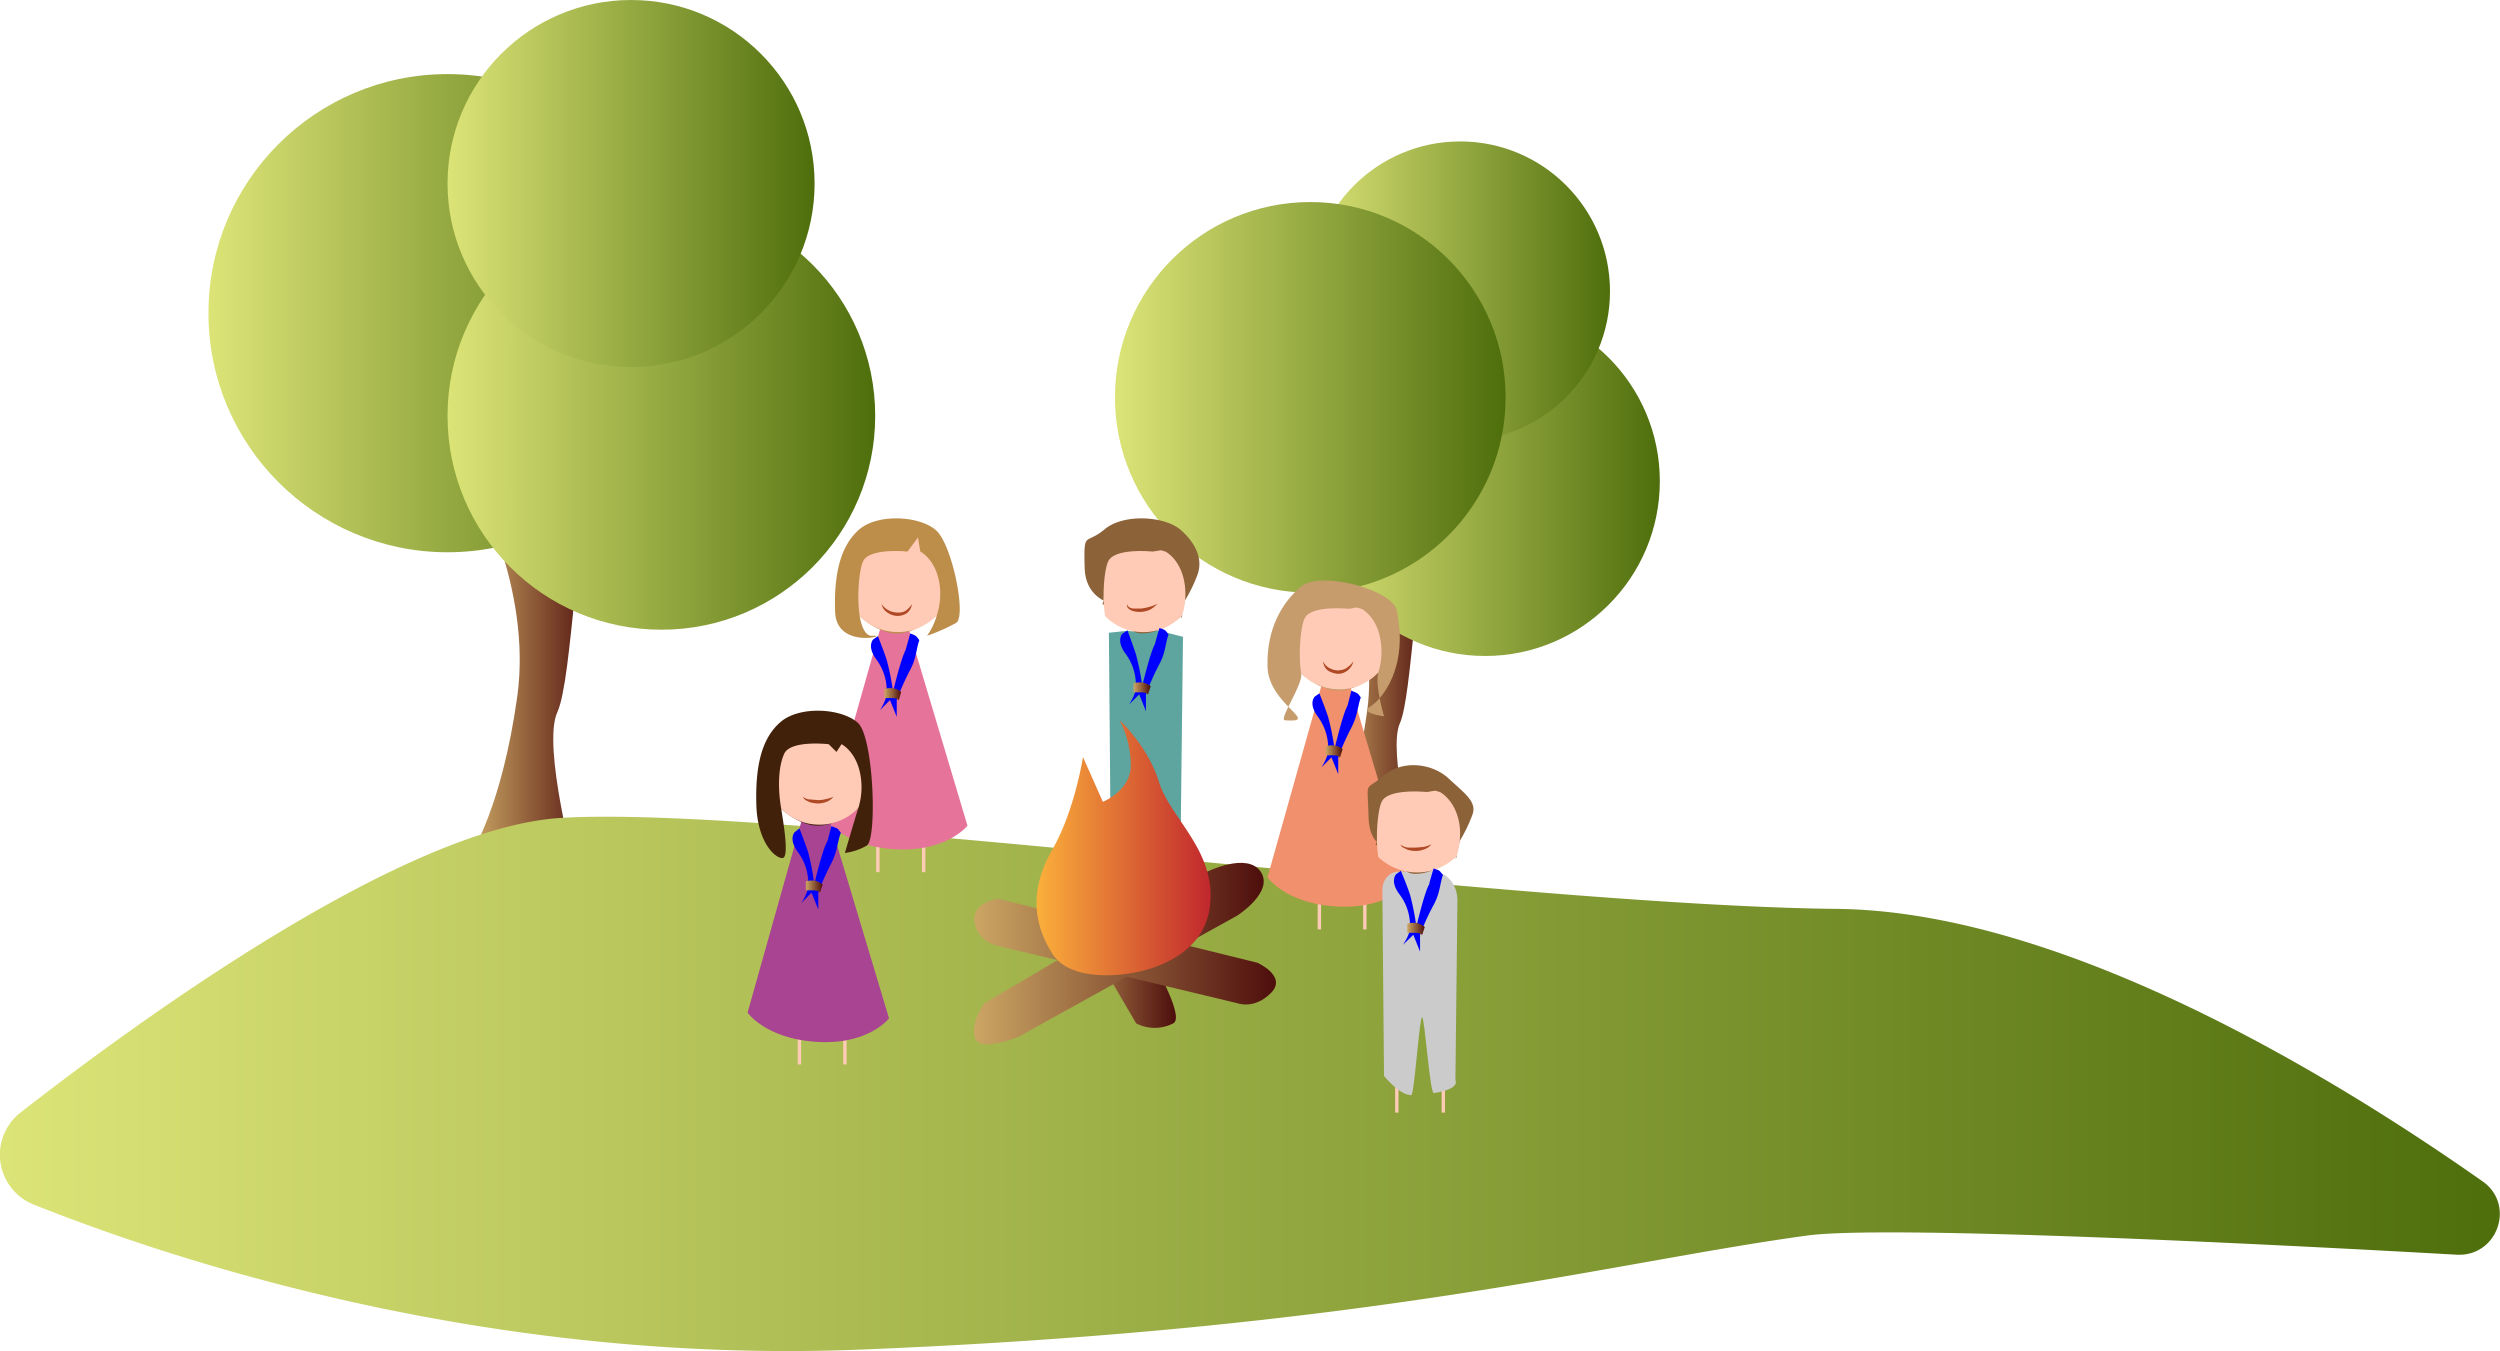 <svg id="svg-scouts" xmlns="http://www.w3.org/2000/svg" xmlns:xlink="http://www.w3.org/1999/xlink" viewBox="0 0 742.4 401.2">
  <defs>
    <style>
      .friend-cls-1 {
        fill: url(#friend-madeira);
      }

      .friend-cls-2 {
        fill: url(#friend-linear-gradient);
      }

      .friend-cls-3 {
        fill: url(#friend-linear-gradient-2);
      }

      .friend-cls-4 {
        fill: url(#friend-linear-gradient-3);
      }

      .friend-cls-5 {
        fill: url(#friend-madeira-2);
      }

      .friend-cls-6 {
        fill: url(#friend-linear-gradient-4);
      }

      .friend-cls-7 {
        fill: url(#friend-linear-gradient-5);
      }

      .friend-cls-8 {
        fill: url(#friend-linear-gradient-6);
      }

      .friend-cls-9 {
        fill: url(#friend-grass);
      }

      .friend-cls-10 {
        fill: none;
        stroke: #ffcbb6;
        stroke-miterlimit: 10;
      }

      .friend-cls-11 {
        fill: #e67399;
      }

      .friend-cls-12 {
        fill: #bc8e4a;
      }

      .friend-cls-13 {
        fill: #ffcbb6;
      }

      .friend-cls-14 {
        fill: #af4925;
      }

      .friend-cls-15 {
        fill: blue;
      }

      .friend-cls-16 {
        fill: url(#friend-madeira-3);
      }

      .friend-cls-17 {
        fill: #f1906c;
      }

      .friend-cls-18 {
        fill: #c69c6d;
      }

      .friend-cls-19 {
        fill: url(#friend-madeira-4);
      }

      .friend-cls-20 {
        fill: #a84492;
      }

      .friend-cls-21 {
        fill: #42210b;
      }

      .friend-cls-22 {
        fill: url(#friend-madeira-5);
      }

      .friend-cls-23 {
        fill: #5da59e;
      }

      .friend-cls-24 {
        fill: #8c6239;
      }

      .friend-cls-25 {
        fill: url(#friend-madeira-6);
      }

      .friend-cls-26 {
        fill: #cccbcb;
      }

      .friend-cls-27 {
        fill: url(#friend-madeira-7);
      }

      .friend-cls-28 {
        fill: url(#friend-madeira-8);
      }

      .friend-cls-29 {
        fill: url(#friend-madeira-9);
      }

      .friend-cls-30 {
        fill: url(#friend-madeira-10);
      }

      .friend-cls-31 {
        fill: url(#friend-linear-gradient-7);
      }
    </style>
    <linearGradient id="friend-madeira" x1="235.5" y1="358.62" x2="272.56" y2="358.62" gradientUnits="userSpaceOnUse">
      <stop offset="0" stop-color="#cca664"/>
      <stop offset="1" stop-color="#4e0e0c"/>
    </linearGradient>
    <linearGradient id="friend-linear-gradient" x1="61.9" y1="93" x2="203.9" y2="93" gradientUnits="userSpaceOnUse">
      <stop offset="0" stop-color="#dce477"/>
      <stop offset="1" stop-color="#4e6e0c"/>
    </linearGradient>
    <linearGradient id="friend-linear-gradient-2" x1="132.9" y1="123.5" x2="259.9" y2="123.5" xlink:href="#friend-linear-gradient"/>
    <linearGradient id="friend-linear-gradient-3" x1="132.9" y1="54.5" x2="241.9" y2="54.5" xlink:href="#friend-linear-gradient"/>
    <linearGradient id="friend-madeira-2" data-name="friend-madeira" x1="490.37" y1="363.97" x2="520.66" y2="363.97" xlink:href="#friend-madeira"/>
    <linearGradient id="friend-linear-gradient-4" x1="389.06" y1="142.93" x2="492.85" y2="142.93" xlink:href="#friend-linear-gradient"/>
    <linearGradient id="friend-linear-gradient-5" x1="389.06" y1="86.54" x2="478.14" y2="86.54" xlink:href="#friend-linear-gradient"/>
    <linearGradient id="friend-linear-gradient-6" x1="331.03" y1="118" x2="447.08" y2="118" xlink:href="#friend-linear-gradient"/>
    <linearGradient id="friend-grass" x1="95.6" y1="479.95" x2="837.96" y2="479.95" xlink:href="#friend-linear-gradient"/>
    <linearGradient id="friend-madeira-3" data-name="friend-madeira" x1="358.21" y1="364.26" x2="363.24" y2="364.26" xlink:href="#friend-madeira"/>
    <linearGradient id="friend-madeira-4" data-name="friend-madeira" x1="489.28" y1="381.26" x2="494.31" y2="381.26" xlink:href="#friend-madeira"/>
    <linearGradient id="friend-madeira-5" data-name="friend-madeira" x1="334.85" y1="421.42" x2="339.88" y2="421.42" xlink:href="#friend-madeira"/>
    <linearGradient id="friend-madeira-6" data-name="friend-madeira" x1="432.23" y1="362.57" x2="437.26" y2="362.57" xlink:href="#friend-madeira"/>
    <linearGradient id="friend-madeira-7" data-name="friend-madeira" x1="513.54" y1="434" x2="518.65" y2="434" xlink:href="#friend-madeira"/>
    <linearGradient id="friend-madeira-8" data-name="friend-madeira" x1="407.62" y1="436.93" x2="444.79" y2="436.93" xlink:href="#friend-madeira"/>
    <linearGradient id="friend-madeira-9" data-name="friend-madeira" x1="384.91" y1="440.7" x2="474.51" y2="440.7" xlink:href="#friend-madeira"/>
    <linearGradient id="friend-madeira-10" data-name="friend-madeira" x1="384.84" y1="441.28" x2="470.88" y2="441.28" xlink:href="#friend-madeira"/>
    <linearGradient id="friend-linear-gradient-7" x1="403.37" y1="409.85" x2="455.1" y2="409.85" gradientUnits="userSpaceOnUse">
      <stop offset="0" stop-color="#fbb03b"/>
      <stop offset="1" stop-color="#c1272d"/>
    </linearGradient>
  </defs>
  <title>scouts-svg</title>
  <g id="tree2">
    <path class="friend-cls-1" d="M235.5,300.1s18.3,32,13.7,64.9-13.7,46.6-13.7,46.6l31.1,5.5s-10.1-37.5-5.5-47.5,5.5-60.3,11-62.2S235.5,300.1,235.5,300.1Z" transform="translate(-95.6 -158.1)"/>
    <circle class="friend-cls-2" cx="132.9" cy="93" r="71"/>
    <circle class="friend-cls-3" cx="196.4" cy="123.5" r="63.5"/>
    <circle class="friend-cls-4" cx="187.4" cy="54.5" r="54.5"/>
  </g>
  <g id="tree1">
    <path class="friend-cls-5" d="M490.4,316.2s14.9,26.1,11.2,53-11.2,38.1-11.2,38.1l25.4,4.5s-8.2-30.6-4.5-38.9,4.5-49.3,9-50.8S490.4,316.2,490.4,316.2Z" transform="translate(-95.6 -158.1)"/>
    <circle class="friend-cls-6" cx="441" cy="142.9" r="51.9"/>
    <circle class="friend-cls-7" cx="433.6" cy="86.5" r="44.5"/>
    <circle class="friend-cls-8" cx="389.1" cy="118" r="58"/>
  </g>
  <path class="friend-cls-9" d="M101.8,488.4a15.9,15.9,0,0,0,3.8,27.4c42.4,16.9,135,47.4,244.9,43.1,151-6,223.2-25.9,281.8-33.9,22.9-3.1,132.7,2.3,192.9,5.7,12.1.6,17.5-14.9,7.6-21.8C789,478.1,708.4,428.7,641,428c-98-1-317-31-379-27C216,403.9,138.6,459.7,101.8,488.4Z" transform="translate(-95.6 -158.1)"/>
  <g id="me">
    <line class="friend-cls-10" x1="260.7" y1="251.3" x2="260.7" y2="259"/>
    <line class="friend-cls-10" x1="274.3" y1="251.2" x2="274.3" y2="259"/>
    <path class="friend-cls-11" d="M357.5,343l-16.6,58.6s5.5,7.9,20.7,8.7,21.3-7,21.3-7l-18-60.3-2.3,1.1a3.4,3.4,0,0,1-2.8,0Z" transform="translate(-95.6 -158.1)"/>
    <path class="friend-cls-12" d="M373.7,315.7c-4.7-4.4-17.3-5.2-22.9-.4s-7.6,13.2-7.2,24.5,16.5,6.8,11.1,7.1c-2,.2-3.2-2.4-3.8-5.8-1.4-1.4,4.4,4.9,10.7,5.1s12.7-5.9,12.2-5.4a19.5,19.5,0,0,1-2.9,6.1,55.8,55.8,0,0,0,8.6-3.8C382.7,341.3,378.4,320.1,373.7,315.7Z" transform="translate(-95.6 -158.1)"/>
    <path class="friend-cls-13" d="M374.7,332.3c-.9-8-5.8-10.4-5.8-10.4l-.7-4.2-3.1,4.2s-11.3-1.2-13.2,2.9c-1.2,2.5-1.9,10.7-1,16.3a16,16,0,0,0,11.3,4.7,15.8,15.8,0,0,0,11.6-5A20.4,20.4,0,0,0,374.7,332.3Z" transform="translate(-95.6 -158.1)"/>
    <path class="friend-cls-14" d="M357.4,337.5A5.8,5.8,0,0,0,362,340a4.3,4.3,0,0,0,2.5-.5,7.3,7.3,0,0,0,1.9-2,4,4,0,0,1-1.4,2.6,4.1,4.1,0,0,1-1.5.7,3.9,3.9,0,0,1-1.5.2,5.6,5.6,0,0,1-2.9-1A3.9,3.9,0,0,1,357.4,337.5Z" transform="translate(-95.6 -158.1)"/>
    <path class="friend-cls-15" d="M365.9,346.2l1.2.5a2,2,0,0,1,.9.7l.6.8c-1,2.9-.8,5.2-2.7,8.8a73.8,73.8,0,0,0-4,9v5l-2-5-3,3s2-3,2-5a15.6,15.6,0,0,0-3-10c-3-4-1-6-1-6l1.4-1s1.6,4,2.6,7a75.1,75.1,0,0,1,1.9,9.5s2.3-9.7,3.7-12.3c.1-.2.1-.5.2-.7Z" transform="translate(-95.6 -158.1)"/>
    <path class="friend-cls-16" d="M358.2,362.7a6.3,6.3,0,0,1,2.6-.2,4.2,4.2,0,0,1,2.4,1.1l-.7,2.5s-.3-.7-2.1-.7h-2.2Z" transform="translate(-95.6 -158.1)"/>
  </g>
  <g id="friend4" class="friends">
    <line class="friend-cls-10" x1="391.8" y1="268.3" x2="391.8" y2="276"/>
    <line class="friend-cls-10" x1="405.3" y1="268.2" x2="405.3" y2="276"/>
    <path class="friend-cls-17" d="M488.5,360,472,418.6s5.4,7.9,20.7,8.7,21.3-7,21.3-7L496,360l-2.4,1.1a3.2,3.2,0,0,1-2.7,0Z" transform="translate(-95.6 -158.1)"/>
    <path class="friend-cls-18" d="M510.4,339.4c-1.3-6.3-22.9-11.9-28.5-7.1s-10.2,12.5-9.9,23.8,16.1,16.7,5.2,15.9c-2.1-.1,5.4-10.5,4.8-13.9-1.4-1.4,4.4,4.9,10.7,5.1s12.7-5.9,12.2-5.4c-1.1,3.8,1.7,13,1.7,13s-7.4-.9-4.2-2.8S514,356.8,510.4,339.4Z" transform="translate(-95.6 -158.1)"/>
    <path class="friend-cls-13" d="M505.7,349.3c-.8-8-5.8-10.4-5.8-10.4l-1.4-.4-2.4.4s-11.3-1.2-13.1,2.9c-1.2,2.5-1.9,10.7-1,16.3a16,16,0,0,0,11.3,4.7,15.8,15.8,0,0,0,11.6-5A20.5,20.5,0,0,0,505.7,349.3Z" transform="translate(-95.6 -158.1)"/>
    <path class="friend-cls-14" d="M488.5,354.5a4.6,4.6,0,0,0,1.9,2,5.9,5.9,0,0,0,2.6.7l1.2-.2a3.3,3.3,0,0,0,1.2-.5,8,8,0,0,0,2.1-2,4.8,4.8,0,0,1-1.6,2.6,4.6,4.6,0,0,1-3,1.1,6.7,6.7,0,0,1-3-1A3.8,3.8,0,0,1,488.5,354.5Z" transform="translate(-95.6 -158.1)"/>
    <path class="friend-cls-15" d="M496.9,363.2l1.2.5a2.3,2.3,0,0,1,1,.7l.6.8c-1,2.9-.9,5.2-2.7,8.8a73.8,73.8,0,0,0-4,9v5l-2-5-3,3s2-3,2-5a15.6,15.6,0,0,0-3-10c-3-4-1-6-1-6l1.4-1s1.6,4,2.6,7a75.1,75.1,0,0,1,1.9,9.5s2.3-9.7,3.6-12.3l.3-.7Z" transform="translate(-95.6 -158.1)"/>
    <path class="friend-cls-19" d="M489.3,379.7a6.3,6.3,0,0,1,2.6-.2,4.2,4.2,0,0,1,2.4,1.1l-.8,2.5s-.3-.7-2-.7h-2.2Z" transform="translate(-95.6 -158.1)"/>
  </g>
  <g id="friend3" class="friends">
    <line class="friend-cls-10" x1="237.4" y1="308.4" x2="237.4" y2="316.1"/>
    <line class="friend-cls-10" x1="250.9" y1="308.4" x2="250.9" y2="316.1"/>
    <path class="friend-cls-20" d="M334.1,400.2l-16.5,58.6s5.4,7.8,20.7,8.7,21.3-7,21.3-7l-18.1-60.3-2.3,1.1a3.4,3.4,0,0,1-2.8,0Z" transform="translate(-95.6 -158.1)"/>
    <path class="friend-cls-21" d="M350.4,372.8c-4.8-4.4-17.3-5.2-23-.3s-7.5,13.2-7.2,24.5,5.7,16.1,7.8,15.9.1-11.2-.4-14.6c-1.5-1.5,4.4,4.9,10.7,5s12.7-5.8,12.2-5.3c-1.2,3.8-4,13.4-4,13.4a17.3,17.3,0,0,0,6.5-2.2C356.1,407.3,355.1,377.2,350.4,372.8Z" transform="translate(-95.6 -158.1)"/>
    <path class="friend-cls-13" d="M351.3,389.5c-.9-8-5.8-10.4-5.8-10.4l-1.5,2.3-2.3-2.3s-11.3-1.3-13.2,2.8-1.9,10.7-.9,16.4a16,16,0,0,0,11.3,4.7,15.8,15.8,0,0,0,11.6-5A20.5,20.5,0,0,0,351.3,389.5Z" transform="translate(-95.6 -158.1)"/>
    <path class="friend-cls-14" d="M334.1,394.7a3,3,0,0,0,2.1.8l2.3.2a8.5,8.5,0,0,0,2.3-.3,10.1,10.1,0,0,0,2.3-.7,4.8,4.8,0,0,1-2,1.5,7.5,7.5,0,0,1-2.6.5,10.9,10.9,0,0,1-2.5-.4l-1.2-.6C334.5,395.4,334.1,395.1,334.1,394.7Z" transform="translate(-95.6 -158.1)"/>
    <path class="friend-cls-15" d="M342.5,403.4l1.2.5a1.7,1.7,0,0,1,1,.7l.6.8c-1.1,2.9-.9,5.1-2.7,8.8a73.8,73.8,0,0,0-4,9v5l-2-5-3,3s2-3,2-5a15.6,15.6,0,0,0-3-10c-3-4-1-6-1-6l1.4-1.1s1.6,4.1,2.6,7.1a69.2,69.2,0,0,1,1.8,9.5s2.3-9.8,3.7-12.4l.3-.7Z" transform="translate(-95.6 -158.1)"/>
    <path class="friend-cls-22" d="M334.9,419.8a8.3,8.3,0,0,1,2.5-.2,4.8,4.8,0,0,1,2.5,1.2l-.8,2.4s-.3-.6-2-.7h-2.2Z" transform="translate(-95.6 -158.1)"/>
  </g>
  <g id="friend2" class="friends">
    <line class="friend-cls-10" x1="333.6" y1="251.3" x2="333.6" y2="259"/>
    <line class="friend-cls-10" x1="347.1" y1="251.2" x2="347.1" y2="259"/>
    <path class="friend-cls-23" d="M424.9,346l.5,60.1s4.5,5.9,7.9,5.7c15.3-.6,12.9-4.3,12.9-4.3l.7-60.3-7.6-1.9c-1,.4-7.8.5-8.7.1Z" transform="translate(-95.6 -158.1)"/>
    <path class="friend-cls-24" d="M446.5,315.7c-4.7-4.4-17.2-5.2-22.9-.4s-6.2.1-5.9,11.4,11.6,10.5,6.2,10.9c-2,.1,0,0-.6-3.4-1.4-1.5,4.8,11.8,11.2,12s12.7-5.9,12.2-5.4c-1.2,3.8.8-4.4.8-4.4a44.1,44.1,0,0,0,3.8-7.9C452.6,324.6,451.3,320.1,446.5,315.7Z" transform="translate(-95.6 -158.1)"/>
    <path class="friend-cls-13" d="M447.5,332.3c-.9-8-5.8-10.4-5.8-10.4l-1.3-.4-2.5.4s-11.3-1.2-13.2,2.9c-1.2,2.5-1.9,10.7-.9,16.3a15.9,15.9,0,0,0,22.9-.3A22.4,22.4,0,0,0,447.5,332.3Z" transform="translate(-95.6 -158.1)"/>
    <path class="friend-cls-14" d="M430.3,337.5c.2.9,1,1.2,1.8,1.3h2.4a14.6,14.6,0,0,0,4.8-1.4,8.7,8.7,0,0,1-2.1,1.7,7.3,7.3,0,0,1-5.3.4,3.5,3.5,0,0,1-1.3-.8A1.3,1.3,0,0,1,430.3,337.5Z" transform="translate(-95.6 -158.1)"/>
    <path class="friend-cls-15" d="M439.9,344.6l1.2.4a2.2,2.2,0,0,1,.9.7l.6.8c-1,2.9-.8,5.2-2.7,8.8a73.8,73.8,0,0,0-4,9v5l-2-5-3,3s2-3,2-5a15.6,15.6,0,0,0-3-10c-3-4-1-6-1-6l1.5-1s1.5,4,2.5,7a75.1,75.1,0,0,1,1.9,9.5s2.3-9.7,3.7-12.3a1.9,1.9,0,0,0,.2-.7Z" transform="translate(-95.6 -158.1)"/>
    <path class="friend-cls-25" d="M432.2,361a6.3,6.3,0,0,1,2.6-.2,4.7,4.7,0,0,1,2.5,1.1l-.8,2.5s-.3-.7-2.1-.7h-2.2Z" transform="translate(-95.6 -158.1)"/>
  </g>
  <g id="friend1" class="friends">
    <line class="friend-cls-10" x1="414.8" y1="322.7" x2="414.8" y2="330.4"/>
    <line class="friend-cls-10" x1="428.6" y1="322.7" x2="428.6" y2="330.4"/>
    <path class="friend-cls-26" d="M506.1,422.4l.5,55.2s4.6,5.8,8.1,5.7c.9-.1,2.4-23.1,3.2-23.1s2.3,22.7,3.5,22.5c8-1.2,6.4-3.8,6.4-3.8l.6-53.4c0-4-2.3-7.5-5.6-8.3l-2.1-.5c-.9.4-7.9.5-8.8.1l-1.7.2C507.9,417.3,506.1,419.6,506.1,422.4Z" transform="translate(-95.6 -158.1)"/>
    <path class="friend-cls-24" d="M525.7,389.2c-4.8-4.4-13.6-5.6-19.3-.7s-4.7.7-4.4,12.1,8.6,8.1,3.1,8.4c-2.1.2,0,0-.6-3.4-1.5-1.4,4.9,11.9,11.3,12s12.9-5.9,12.4-5.3c-1.1,3.8.9-4.5.9-4.5a44.1,44.1,0,0,0,3.8-7.9C534.2,396.1,530.4,393.6,525.7,389.2Z" transform="translate(-95.6 -158.1)"/>
    <path class="friend-cls-13" d="M529.1,403.7c-.9-7.9-5.9-10.4-5.9-10.4l-1.4-.4-2.5.4s-11.5-1.2-13.4,2.9c-1.2,2.5-1.9,10.7-1,16.4a16.7,16.7,0,0,0,23.3-.3A23,23,0,0,0,529.1,403.7Z" transform="translate(-95.6 -158.1)"/>
    <path class="friend-cls-14" d="M511.5,408.9a4.3,4.3,0,0,0,2.2.9h2.4l2.3-.2a10.5,10.5,0,0,0,2.3-.8,4.5,4.5,0,0,1-2.1,1.5,7.4,7.4,0,0,1-2.5.5,7.8,7.8,0,0,1-2.6-.4l-1.2-.6A1.6,1.6,0,0,1,511.5,408.9Z" transform="translate(-95.6 -158.1)"/>
    <path class="friend-cls-15" d="M521.3,416l1.2.4a2,2,0,0,1,1,.8l.6.7c-1,3-.8,5.2-2.7,8.8a67.8,67.8,0,0,0-4.1,9v5l-2-5-3.1,3s2.1-3,2.1-5a15.3,15.3,0,0,0-3.1-10c-3-4-1-6-1-6l1.4-1s1.7,4,2.7,7a75.6,75.6,0,0,1,1.9,9.6s2.3-9.8,3.7-12.4a1.4,1.4,0,0,0,.2-.7Z" transform="translate(-95.6 -158.1)"/>
    <path class="friend-cls-27" d="M513.5,432.4a6.6,6.6,0,0,1,2.7-.2,5.3,5.3,0,0,1,2.5,1.2l-.8,2.4s-.4-.7-2.1-.7h-2.3Z" transform="translate(-95.6 -158.1)"/>
  </g>
  <g id="fire">
    <path class="friend-cls-28" d="M408.3,419.8,433,462a12,12,0,0,0,11,0c6-3-24-48-24-48s-11-5-12-3S408.3,419.8,408.3,419.8Z" transform="translate(-95.6 -158.1)"/>
    <path class="friend-cls-29" d="M392,439l71,17s5,2,10-3-4-9-4-9l-77-19s-8,1-7,7S392,439,392,439Z" transform="translate(-95.6 -158.1)"/>
    <path class="friend-cls-30" d="M388,456l66-39s12-6,16,0-7,13-7,13l-65,36s-12,5-13,0S388,456,388,456Z" transform="translate(-95.6 -158.1)"/>
    <path class="friend-cls-31 fireAnime" d="M431.4,447.1s-17.5,3.4-23.3-5.8-6.7-19.2,0-30.9,9.1-27.5,9.1-27.5l5.9,13.3s8.3-3.3,8.3-10.8a29.8,29.8,0,0,0-3.3-13.4s8.3,7.5,11.7,18.4,17.5,20.8,15,37.5S431.4,447.1,431.4,447.1Z" transform="translate(-95.6 -158.1)"/>
  </g>
</svg>
